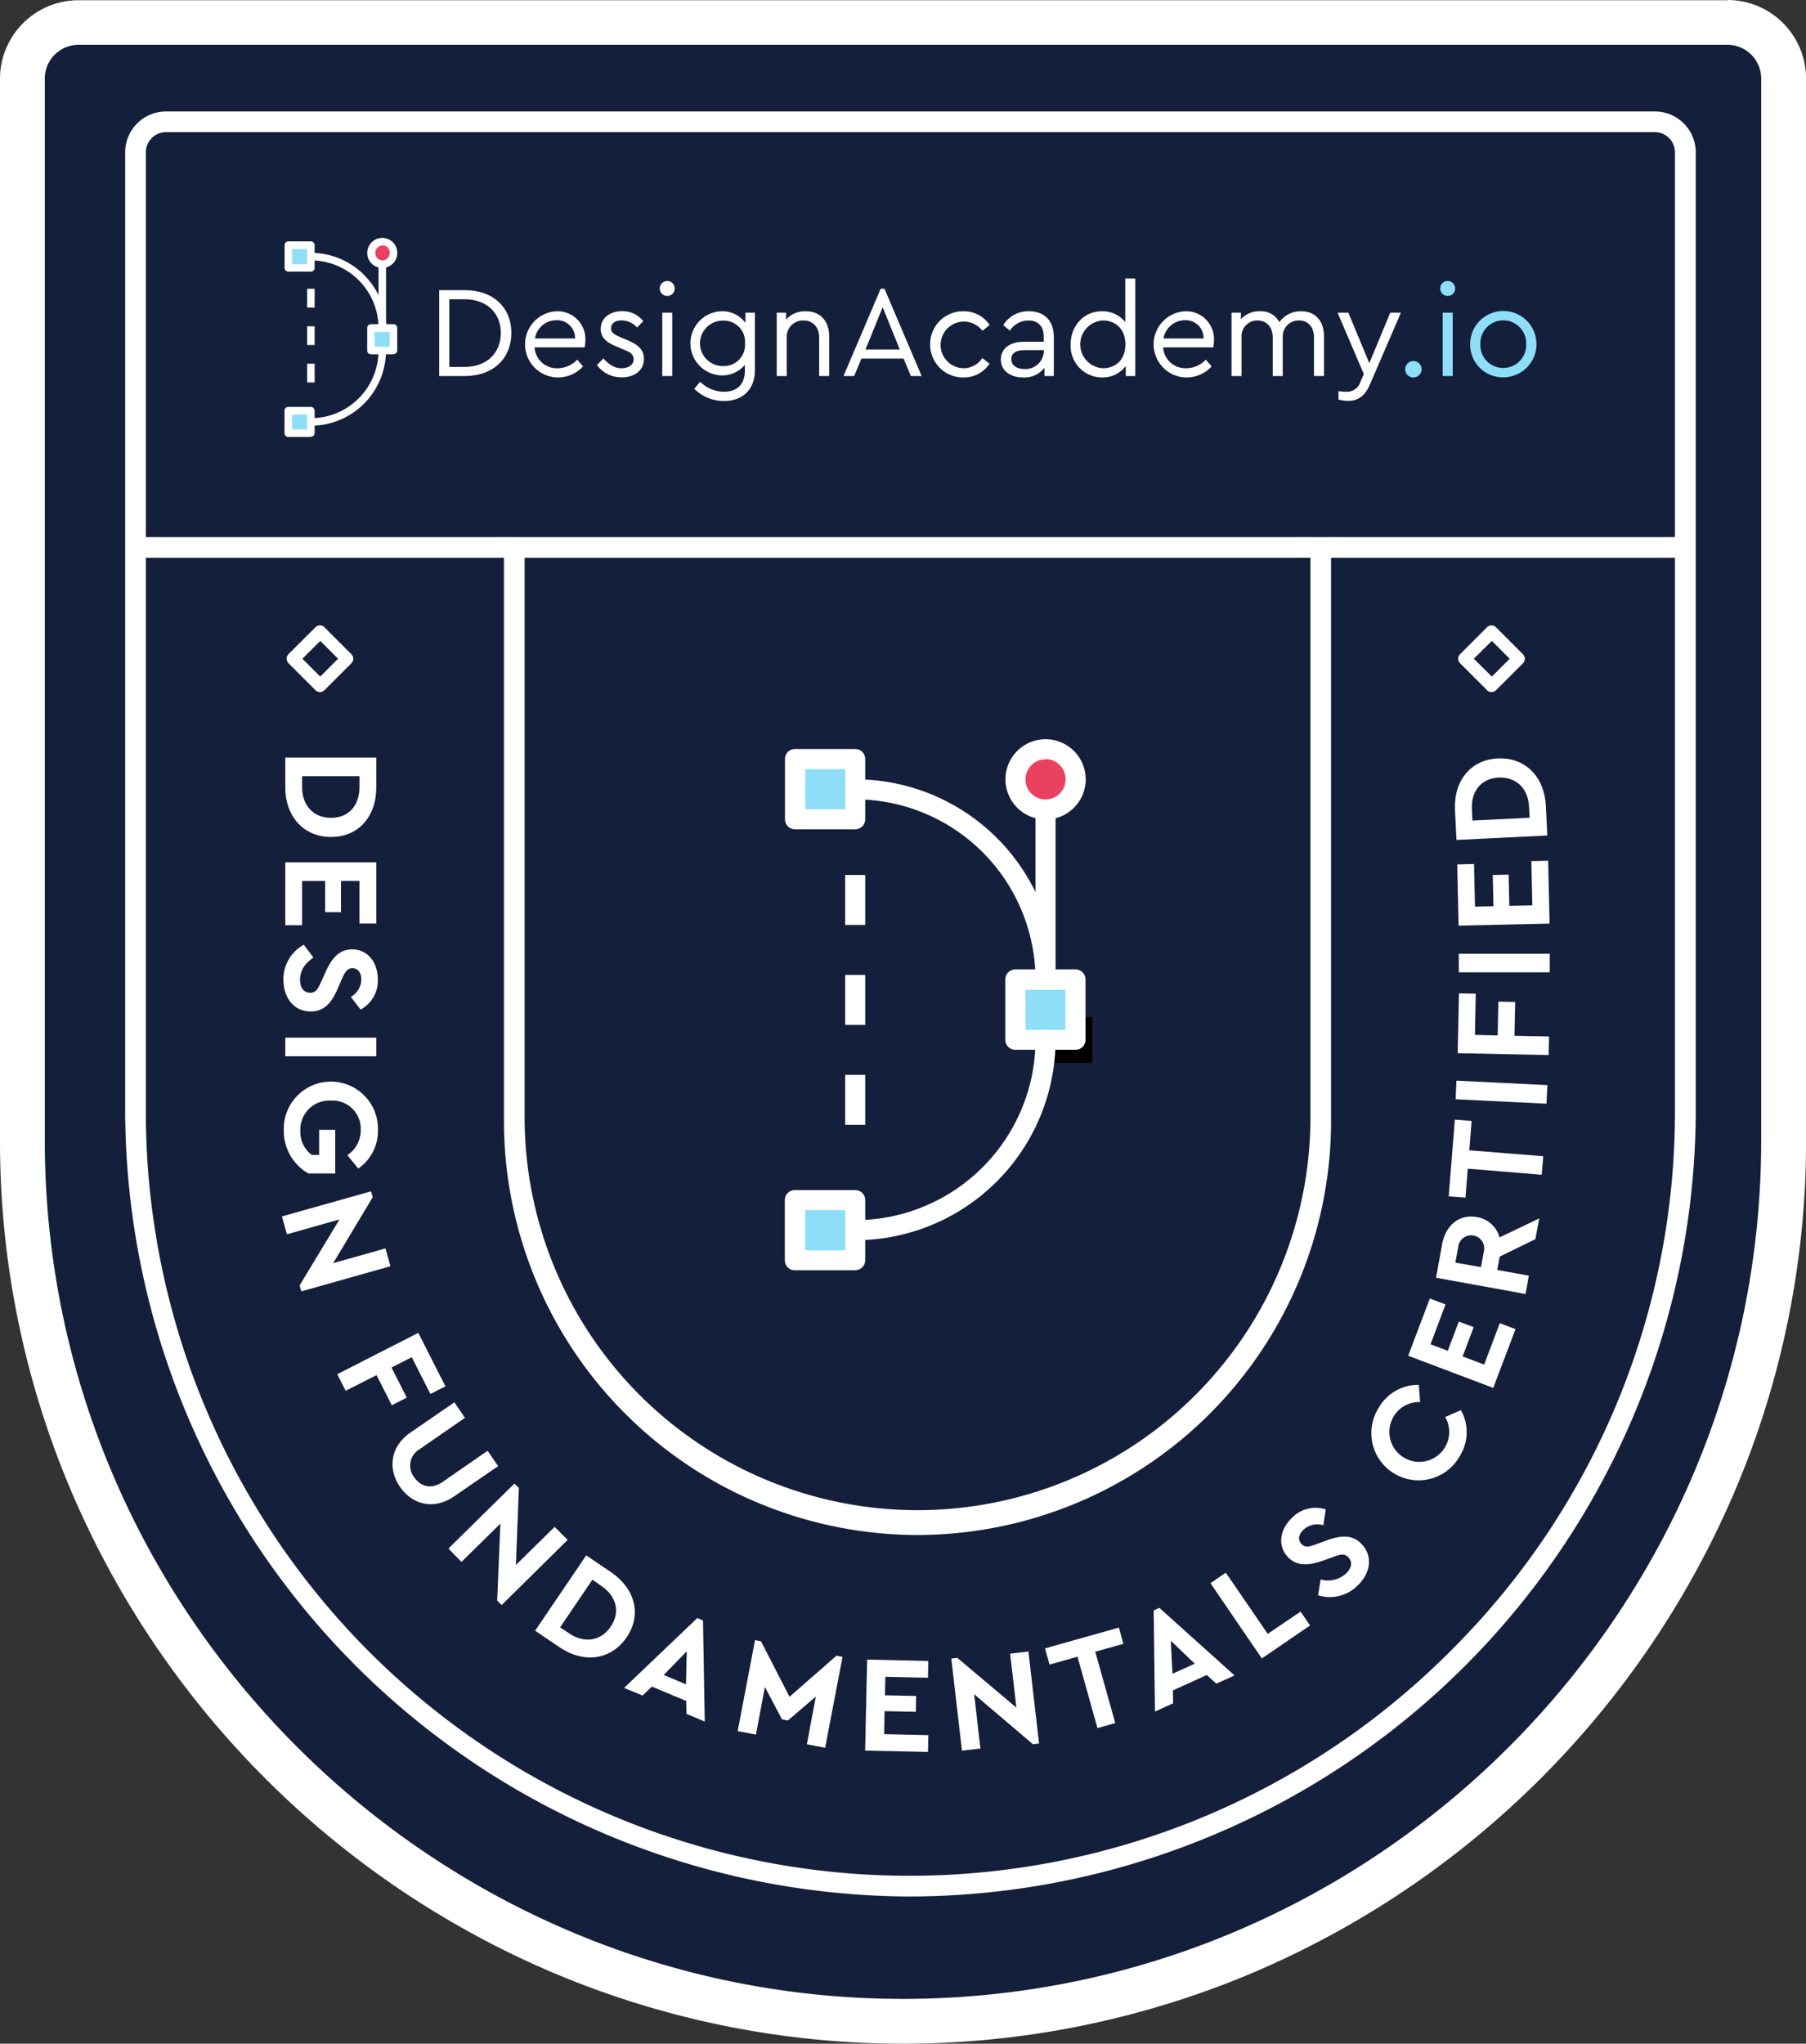 <svg xmlns="http://www.w3.org/2000/svg" xmlns:xlink="http://www.w3.org/1999/xlink" viewBox="0 0 405.13 458.38"><rect x="0" y="0" width="405.13" height="458.38" fill="#333333" stroke="none"/><defs><style>.cls-1{fill:none;}.cls-2{fill:#141f3b;}.cls-3{fill:#fff;}.cls-4{fill:#8edef8;}.cls-5{clip-path:url(#clip-path);}.cls-6{clip-path:url(#clip-path-2);}.cls-7{clip-path:url(#clip-path-3);}.cls-8{clip-path:url(#clip-path-4);}.cls-9{fill:#ea425e;}.cls-10{clip-path:url(#clip-path-5);}.cls-11{clip-path:url(#clip-path-6);}.cls-12{clip-path:url(#clip-path-7);}.cls-13{clip-path:url(#clip-path-8);}</style><clipPath id="clip-path"><rect class="cls-1" x="83.22" y="73.57" width="5.06" height="5.06"/></clipPath><clipPath id="clip-path-2"><rect class="cls-1" x="64.68" y="92.12" width="5.06" height="5.06"/></clipPath><clipPath id="clip-path-3"><rect class="cls-1" x="64.68" y="55.03" width="5.06" height="5.06"/></clipPath><clipPath id="clip-path-4"><circle class="cls-1" cx="85.75" cy="56.71" r="2.53"/></clipPath><clipPath id="clip-path-5"><rect class="cls-1" x="227.8" y="219.73" width="13.49" height="13.49"/></clipPath><clipPath id="clip-path-6"><rect class="cls-1" x="178.35" y="269.17" width="13.49" height="13.49"/></clipPath><clipPath id="clip-path-7"><rect class="cls-1" x="178.35" y="170.26" width="13.49" height="13.49"/></clipPath><clipPath id="clip-path-8"><circle class="cls-1" cx="234.55" cy="174.76" r="6.75"/></clipPath></defs><title>design-fundamentals-certified-badge</title><g id="Layer_2" data-name="Layer 2"><g id="Layer_1-2" data-name="Layer 1"><path class="cls-2" d="M387.51,10.05H17.62a7.57,7.57,0,0,0-7.57,7.57V255.81c0,105.88,86.63,192.52,192.51,192.52h0c105.89,0,192.52-86.64,192.52-192.52V17.62A7.57,7.57,0,0,0,387.51,10.05Z"/><path class="cls-3" d="M387.51,10.05a7.57,7.57,0,0,1,7.57,7.57V255.81c0,105.88-86.63,192.52-192.52,192.52h0c-105.88,0-192.51-86.64-192.51-192.52V17.62a7.57,7.57,0,0,1,7.57-7.57H387.51m0-10H17.62A17.63,17.63,0,0,0,0,17.62V255.81a200.16,200.16,0,0,0,16,78.68A204.39,204.39,0,0,0,123.88,442.38a201.45,201.45,0,0,0,157.36,0,204.46,204.46,0,0,0,107.9-107.89,200.16,200.16,0,0,0,16-78.68V17.62A17.64,17.64,0,0,0,387.51,0Z"/><path d="M245,228.12v10.26h-9.17V228.12Z"/><path class="cls-3" d="M204.22,425.36A176.65,176.65,0,0,1,28.08,249.22V34.15A9.17,9.17,0,0,1,37.24,25h334a9.17,9.17,0,0,1,9.16,9.16V249.22A176.65,176.65,0,0,1,204.22,425.36ZM37.24,29.63a4.53,4.53,0,0,0-4.52,4.52V249.22A171.3,171.3,0,0,0,325.35,370.34a170.28,170.28,0,0,0,50.38-121.12V34.15a4.53,4.53,0,0,0-4.52-4.52Z"/><path class="cls-3" d="M84.41,169.92v6.68c0,6.55-4,11.12-10.14,11.12S64,183.15,64,176.6v-6.68Zm-16.64,6.64c0,4.12,2.57,6.87,6.5,6.87s6.37-2.75,6.37-6.87v-2.47H67.77Z"/><path class="cls-3" d="M84.41,193.41v13.73H80.64v-9.55H76.49v7H72.94v-7H67.77v9.92H64v-14.1Z"/><path class="cls-3" d="M68.15,211.89l2.16,2.87c-1.55,1.11-3,2.57-3,5,0,1.79.84,2.9,2.26,2.9s1.79-1,2.53-2.59l1-2.2c1.27-2.81,2.94-4.94,5.88-4.94,3.52,0,5.78,2.93,5.78,6.77a7.37,7.37,0,0,1-3.87,6.74l-2.19-2.85a4.55,4.55,0,0,0,2.35-3.89c0-1.36-.62-2.54-2-2.54-1.17,0-1.67.9-2.35,2.38l-1,2.32c-1.42,3.22-3.06,5-6,5-3.8,0-6.12-3.09-6.12-7.14A8.8,8.8,0,0,1,68.15,211.89Z"/><path class="cls-3" d="M84.41,232.74v4.17H64v-4.17Z"/><path class="cls-3" d="M74.21,242.59A10.57,10.57,0,0,1,84.78,253.5a10.17,10.17,0,0,1-4.42,8.59l-2.44-3a6.67,6.67,0,0,0,3-5.68,6.32,6.32,0,0,0-6.7-6.56,6.5,6.5,0,0,0-6.84,6.8,6.41,6.41,0,0,0,2.54,5.38h1.67v-5.62h3.61v9.8h-6a11,11,0,0,1-5.54-9.74A10.59,10.59,0,0,1,74.21,242.59Z"/><path class="cls-3" d="M87.59,284l-20,5.64-.38-1.34,8.94-14.79-11.78,3.32-1.13-4,20-5.63.37,1.31-8.87,14.8,11.73-3.31Z"/><path class="cls-3" d="M93.84,298.94l6.08,12-3.37,1.71-4.18-8.24-4.55,2.31,3.43,6.75-3.36,1.71-3.43-6.75-6.92,3.51-1.89-3.72Z"/><path class="cls-3" d="M92.08,321.3l9.85-6.78L104.3,318l-10.11,7a4.25,4.25,0,0,0-1.28,6.33c1.46,2.11,3.84,2.79,6.36,1.06l10.11-7,2.37,3.44-9.86,6.78c-4.5,3.1-9.36,1.94-12.16-2.13S87.57,324.4,92.08,321.3Z"/><path class="cls-3" d="M127.34,345.38,112.53,360l-1-1,.72-17.27-8.73,8.59-2.93-3,14.81-14.57,1,1L115.73,351l8.69-8.54Z"/><path class="cls-3" d="M131.5,348.85l5.53,3.74c5.43,3.68,7,9.57,3.54,14.64s-9.54,5.94-15,2.26l-5.53-3.74Zm-3.82,17.5c3.41,2.31,7.13,1.72,9.33-1.53s1.29-6.81-2.12-9.12l-2-1.39L125.64,365Z"/><path class="cls-3" d="M153.93,381.5l-7.7-3.21-2.08,2L140,378.58l16.42-15.67,1.28.54.39,22.67L154,384.4Zm.12-11.13-5.16,5.31,5,2.1Z"/><path class="cls-3" d="M189,371.63,185.1,392l-4.1-.78,2-10.69-6.25,5.36-1.33-.25-3.84-7.28-2,10.69-4.1-.78,3.89-20.41,1.33.25,6.41,12.46,10.54-9.23Z"/><path class="cls-3" d="M194.52,372.23l13.72.3-.08,3.77-9.55-.21-.09,4.15,7,.15-.08,3.55-7-.15-.11,5.16,9.92.22-.08,3.77-14.1-.3Z"/><path class="cls-3" d="M230.7,370.41l2.39,20.64-1.38.16L218.53,380l1.4,12.17-4.14.48L213.4,372l1.35-.16L228,383l-1.4-12.1Z"/><path class="cls-3" d="M241.71,371.58l-6.28,1.77-1-3.64L251,365.05l1,3.64-6.31,1.77,4.49,16-4,1.13Z"/><path class="cls-3" d="M270.71,375.68l-7.6,3.46.06,2.89-4.08,1.85-.29-22.69,1.27-.57,16.87,15.16-4.09,1.85ZM262.64,368l.38,7.4,5-2.25Z"/><path class="cls-3" d="M271.54,355.09l3.44-2.36,9.4,13.73,7.37-5,2.13,3.11-10.82,7.4Z"/><path class="cls-3" d="M295.67,357.8l.59-3.55a6,6,0,0,0,5.67-1.31c1.3-1.24,1.53-2.61.55-3.64s-2-.62-3.63,0l-2.27.8c-2.91,1-5.61,1.28-7.64-.84-2.43-2.55-1.86-6.21.91-8.86a7.36,7.36,0,0,1,7.55-1.85l-.55,3.55a4.54,4.54,0,0,0-4.44,1c-1,.94-1.41,2.19-.47,3.18s1.8.59,3.35.06l2.38-.87c3.31-1.19,5.76-1.26,7.77.84,2.62,2.76,2,6.57-.95,9.36A8.81,8.81,0,0,1,295.67,357.8Z"/><path class="cls-3" d="M312.77,330.51a10.59,10.59,0,0,1-3.49-14.77,10.14,10.14,0,0,1,9-5.12l.29,3.85a6.64,6.64,0,0,0-5.95,3.25,6.71,6.71,0,0,0,11.52,6.89,6.64,6.64,0,0,0,.05-6.78l3.53-1.56a10.11,10.11,0,0,1-.28,10.35A10.58,10.58,0,0,1,312.77,330.51Z"/><path class="cls-3" d="M315.89,304.08l4.86-12.84,3.52,1.33-3.37,8.94,3.87,1.46,2.48-6.56,3.33,1.26-2.48,6.56,4.83,1.83,3.51-9.29,3.53,1.34-5,13.18Z"/><path class="cls-3" d="M344.42,277.93l-8,3.91-.55,3,7.09,1.28-.74,4.11-20.08-3.65,1.37-7.54c.77-4.23,3.87-6.78,7.79-6.06a6.29,6.29,0,0,1,5.08,4.56l8.91-4.26Zm-12.2,6.27.63-3.44a2.93,2.93,0,1,0-5.75-1l-.63,3.43Z"/><path class="cls-3" d="M329.26,262.12l-.52,6.5-3.76-.3,1.38-17.2,3.76.3L329.6,258l16.58,1.33-.34,4.16Z"/><path class="cls-3" d="M326.53,246.55l.19-4.17,20.39,1-.19,4.17Z"/><path class="cls-3" d="M327,236.21l.28-13.41,3.77.08-.19,9.24,5.1.11.16-7.58,3.77.08-.16,7.58,7.76.16-.09,4.17Z"/><path class="cls-3" d="M327.25,218.08v-4.17l20.4,0v4.17Z"/><path class="cls-3" d="M327.2,207.61l-.31-13.73,3.77-.09.22,9.56,4.14-.1-.16-7,3.56-.08.16,7,5.16-.11-.22-9.93,3.77-.08.32,14.1Z"/><path class="cls-3" d="M326.72,188.39l-.33-6.67c-.33-6.54,3.46-11.31,9.58-11.61s10.47,4.06,10.8,10.61l.33,6.67ZM343,180.94c-.2-4.11-2.9-6.73-6.82-6.54s-6.23,3.06-6,7.17l.12,2.47,12.84-.63Z"/><rect class="cls-3" x="30.4" y="120.47" width="347.65" height="4.64"/><path class="cls-3" d="M205.82,344.28a92.88,92.88,0,0,1-92.77-92.77V122.79h4.64V251.51a88.14,88.14,0,0,0,176.27,0V122.79h4.63V251.51A92.87,92.87,0,0,1,205.82,344.28Z"/><path class="cls-3" d="M98.52,65.08h5.72c6.53,0,10.47,4,10.47,9.6s-3.94,9.66-10.47,9.66H98.52Zm5.69,17.22c5.16,0,8.14-3.3,8.14-7.62s-3-7.56-8.14-7.56h-3.42V82.3Z"/><path class="cls-3" d="M131.14,77.92H119.91a5,5,0,0,0,5.22,4.67,6,6,0,0,0,4.35-1.93l1.31,1.52a7.63,7.63,0,0,1-5.69,2.48,7.43,7.43,0,0,1-.26-14.85,6.26,6.26,0,0,1,6.48,6.42A8.46,8.46,0,0,1,131.14,77.92Zm-11.14-2h9a4,4,0,0,0-4.23-4.09A4.84,4.84,0,0,0,120,75.94Z"/><path class="cls-3" d="M133.91,81.89l1.43-1.49c1.17,1.23,2.37,2.19,4.09,2.19,1.49,0,2.71-.73,2.71-2s-1-1.7-2.48-2.28l-1.37-.58c-2.16-.91-3.53-1.93-3.53-3.94,0-2.57,2.19-4,4.79-4a5.9,5.9,0,0,1,4.75,2.25l-1.37,1.4a4.87,4.87,0,0,0-3.5-1.58c-1.34,0-2.36.61-2.36,1.78,0,1,.73,1.4,2.3,2.07l1.32.56c2.53,1.08,3.76,2.19,3.76,4.2,0,2.77-2.36,4.17-5,4.17A6.85,6.85,0,0,1,133.91,81.89Z"/><path class="cls-3" d="M148,64.7a1.68,1.68,0,0,1,3.36,0,1.68,1.68,0,0,1-3.36,0Zm.56,5.43h2.24V84.34h-2.24Z"/><path class="cls-3" d="M169.34,70.13V83c0,4.38-2.77,6.94-6.91,6.94a9.47,9.47,0,0,1-6.69-2.74l1.32-1.57a7.77,7.77,0,0,0,5.31,2.24c2.89,0,4.72-1.6,4.72-4.75V81.83a6.64,6.64,0,0,1-5.28,2.37,7.2,7.2,0,0,1,0-14.39,6.43,6.43,0,0,1,5.4,2.6V70.13ZM167.12,77a4.74,4.74,0,0,0-5-5.08,5.09,5.09,0,0,0,0,10.18A4.74,4.74,0,0,0,167.12,77Z"/><path class="cls-3" d="M186,75.41v8.93h-2.24V75.67c0-2.24-1.35-3.79-3.53-3.79a3.62,3.62,0,0,0-3.74,3.79v8.67h-2.25V70.13h2.1v1.52a5.76,5.76,0,0,1,4.38-1.84C184.11,69.81,186,72.11,186,75.41Z"/><path class="cls-3" d="M202.7,80.43h-9.46l-1.63,3.91h-2.39l8.34-19.58h.85l8.34,19.58h-2.42ZM198,68.9l-3.85,9.49h7.7Z"/><path class="cls-3" d="M208.65,77.22a7.38,7.38,0,0,1,7.44-7.41A6.92,6.92,0,0,1,222,72.9l-1.61,1.29a5.23,5.23,0,1,0-4.23,8.4,5.05,5.05,0,0,0,4.2-2.28l1.61,1.26a6.88,6.88,0,0,1-5.84,3.09A7.38,7.38,0,0,1,208.65,77.22Z"/><path class="cls-3" d="M236.4,75.59v8.75h-2.1V82.5a5.72,5.72,0,0,1-4.78,2.16c-2.86,0-5-1.51-5-4s2-4,5.11-4h4.5V75.47c0-2.39-1.35-3.59-3.45-3.59a5,5,0,0,0-4.14,2.28l-1.49-1.23a6.56,6.56,0,0,1,5.78-3.12C234.1,69.81,236.4,71.76,236.4,75.59Zm-2.24,3.29v-.35h-4.24c-2,0-3.06.68-3.06,2,0,1.52,1.37,2.24,2.95,2.24A4.15,4.15,0,0,0,234.16,78.88Z"/><path class="cls-3" d="M254.67,62.46V84.34h-2.13V82.09a6.47,6.47,0,0,1-5.37,2.57,7.08,7.08,0,0,1-7-7.41c0-4.2,3-7.44,7-7.44a6.52,6.52,0,0,1,5.25,2.42V62.46Zm-2.22,14.79c0-3.73-2.51-5.37-5-5.37a5.36,5.36,0,0,0,0,10.71C249.94,82.59,252.45,81,252.45,77.25Z"/><path class="cls-3" d="M272.15,77.92H260.92a5,5,0,0,0,5.22,4.67,6,6,0,0,0,4.35-1.93l1.31,1.52a7.63,7.63,0,0,1-5.69,2.48,7.43,7.43,0,0,1-.26-14.85,6.26,6.26,0,0,1,6.48,6.42A8.46,8.46,0,0,1,272.15,77.92Zm-11.15-2h9a4,4,0,0,0-4.23-4.09A4.86,4.86,0,0,0,261,75.94Z"/><path class="cls-3" d="M297,75.41v8.93h-2.24V75.7c0-2.24-1.23-3.82-3.36-3.82a3.56,3.56,0,0,0-3.65,3.62v8.84h-2.24V75.7c0-2.24-1.29-3.82-3.39-3.82a3.55,3.55,0,0,0-3.62,3.82v8.64h-2.24V70.13h2.1v1.49a5.44,5.44,0,0,1,4.23-1.81A4.65,4.65,0,0,1,287,72.26a5.78,5.78,0,0,1,4.87-2.45C295.18,69.81,297,72.11,297,75.41Z"/><path class="cls-3" d="M314.26,70.13l-7,16.2c-1.11,2.53-2.66,3.58-4.82,3.58a9,9,0,0,1-2.19-.29V87.73a15.13,15.13,0,0,0,1.73.14,3.16,3.16,0,0,0,3.21-2.27l.75-1.7-5.89-13.77h2.42l4.7,11.32,4.7-11.32Z"/><path class="cls-4" d="M315.22,82.82a1.84,1.84,0,1,1,1.84,1.84A1.81,1.81,0,0,1,315.22,82.82Z"/><path class="cls-4" d="M323.07,64.7a1.68,1.68,0,0,1,3.36,0,1.68,1.68,0,0,1-3.36,0Zm.56,5.43h2.25V84.34h-2.25Z"/><path class="cls-4" d="M329.79,77.22a7.44,7.44,0,1,1,7.41,7.41A7.33,7.33,0,0,1,329.79,77.22Zm12.57,0a5.14,5.14,0,1,0-10.27,0,5.09,5.09,0,0,0,5.11,5.31A5.14,5.14,0,0,0,342.36,77.25Z"/><g id="_Clip_Group_" data-name=" Clip Group "><g class="cls-5"><rect id="_Path_" data-name=" Path " class="cls-4" x="79.01" y="69.36" width="13.48" height="13.48"/></g></g><path class="cls-3" d="M88.28,79.47H83.21a.84.84,0,0,1-.84-.83h0V73.57a.85.85,0,0,1,.82-.86h5.08a.84.84,0,0,1,.84.85h0v5a.83.83,0,0,1-.82.86h0Zm-4.2-1.68h3.34V74.42H84Z"/><g id="_Clip_Group_2" data-name=" Clip Group 2"><g class="cls-6"><rect id="_Path_2" data-name=" Path 2" class="cls-4" x="60.46" y="87.9" width="13.48" height="13.48"/></g></g><path class="cls-3" d="M69.74,98H64.67a.84.84,0,0,1-.85-.84h0V92.12a.84.84,0,0,1,.84-.85h5.08a.84.84,0,0,1,.84.84h0v5a.83.83,0,0,1-.83.85h0Zm-4.2-1.69h3.37V93H65.52Z"/><g id="_Clip_Group_3" data-name=" Clip Group 3"><g class="cls-7"><rect id="_Path_3" data-name=" Path 3" class="cls-4" x="60.46" y="50.82" width="13.48" height="13.48"/></g></g><path class="cls-3" d="M69.74,60.93H64.67a.84.84,0,0,1-.83-.83V55a.84.84,0,0,1,.83-.86h5.07a.85.85,0,0,1,.84.85V60.1A.84.84,0,0,1,69.74,60.93Zm-4.2-1.68h3.37V55.87H65.52Z"/><path class="cls-3" d="M69.74,95.49a.85.85,0,0,1,0-1.69A15.19,15.19,0,0,0,84.91,78.63a.84.84,0,1,1,1.68-.12.24.24,0,0,1,0,.12A16.87,16.87,0,0,1,69.74,95.49Z"/><path class="cls-3" d="M85.75,74.42a.85.85,0,0,1-.84-.85h0A15.19,15.19,0,0,0,69.74,58.4a.84.84,0,0,1-.78-.91.86.86,0,0,1,.78-.78A16.88,16.88,0,0,1,86.61,73.57a.85.85,0,0,1-.84.85Z"/><rect class="cls-3" x="84.91" y="58.4" width="1.69" height="16.02"/><g id="_Clip_Group_4" data-name=" Clip Group 4"><g class="cls-8"><rect id="_Path_4" data-name=" Path 4" class="cls-9" x="79.01" y="49.97" width="13.48" height="13.48"/></g></g><path class="cls-3" d="M85.75,60.1a3.37,3.37,0,1,1,3.37-3.37,3.37,3.37,0,0,1-3.37,3.37Zm0-5.05a1.69,1.69,0,0,0,0,3.37,1.69,1.69,0,0,0,1.69-1.69h0A1.69,1.69,0,0,0,85.77,55h0Z"/><path class="cls-3" d="M70.58,85.78H68.9v-4.2h1.68Zm0-8.4H68.9v-4.2h1.68Zm0-8.4H68.9V64.77h1.68Z"/><g id="_Clip_Group_2-2" data-name=" Clip Group "><g class="cls-10"><rect id="_Path_2-2" data-name=" Path " class="cls-4" x="216.55" y="208.48" width="35.96" height="35.96"/></g></g><path class="cls-3" d="M241.28,235.45H227.77a2.23,2.23,0,0,1-2.25-2.23h0V219.73a2.26,2.26,0,0,1,2.2-2.31h13.54a2.26,2.26,0,0,1,2.25,2.26h0v13.48a2.23,2.23,0,0,1-2.19,2.29h0ZM230.07,231H239v-9h-9Z"/><g id="_Clip_Group_2-3" data-name=" Clip Group 2"><g class="cls-11"><rect id="_Path_2-3" data-name=" Path 2" class="cls-4" x="167.1" y="257.93" width="35.96" height="35.96"/></g></g><path class="cls-3" d="M191.83,284.91H178.31a2.23,2.23,0,0,1-2.25-2.22h0V269.17a2.24,2.24,0,0,1,2.22-2.25h13.55a2.24,2.24,0,0,1,2.26,2.23h0v13.49a2.25,2.25,0,0,1-2.23,2.25h0Zm-11.2-4.49h9v-9h-9Z"/><g id="_Clip_Group_3-2" data-name=" Clip Group 3"><g class="cls-12"><rect id="_Path_3-2" data-name=" Path 3" class="cls-4" x="167.1" y="159.03" width="35.96" height="35.96"/></g></g><path class="cls-3" d="M191.83,186H178.31a2.26,2.26,0,0,1-2.22-2.2V170.26a2.25,2.25,0,0,1,2.22-2.27h13.52a2.25,2.25,0,0,1,2.26,2.25V183.8A2.25,2.25,0,0,1,191.83,186Zm-11.2-4.49h9v-9h-9Z"/><path class="cls-3" d="M191.83,278.17a2.26,2.26,0,0,1,0-4.5,40.51,40.51,0,0,0,40.46-40.46,2.26,2.26,0,0,1,4.5-.33v.33A45,45,0,0,1,191.83,278.17Z"/><path class="cls-3" d="M234.55,222a2.26,2.26,0,0,1-2.26-2.26h0a40.51,40.51,0,0,0-40.46-40.46,2.25,2.25,0,0,1,0-4.49,45,45,0,0,1,45,45,2.26,2.26,0,0,1-2.26,2.26Z"/><rect class="cls-3" x="232.29" y="179.25" width="4.5" height="42.71"/><g id="_Clip_Group_4-2" data-name=" Clip Group 4"><g class="cls-13"><rect id="_Path_4-2" data-name=" Path 4" class="cls-9" x="216.55" y="156.78" width="35.96" height="35.96"/></g></g><path class="cls-3" d="M234.55,183.8a9,9,0,1,1,9-9,9,9,0,0,1-9,9Zm0-13.49a4.5,4.5,0,1,0,4.49,4.5h0a4.5,4.5,0,0,0-4.44-4.55h0Z"/><path class="cls-3" d="M194.09,252.29h-4.5V241.08h4.5Zm0-22.42h-4.5v-11.2h4.5Zm0-22.41h-4.5V196.25h4.5Z"/><path class="cls-3" d="M341.66,148.75l-6.07,6.06a1.42,1.42,0,0,1-2,0l-6.07-6.07a1.43,1.43,0,0,1,0-2l6.06-6.06a1.42,1.42,0,0,1,2,0l6.08,6.08A1.43,1.43,0,0,1,341.66,148.75Zm-7,3,4-4-4-4-4.05,4Z"/><path class="cls-3" d="M78.84,148.75l-6.07,6.06a1.42,1.42,0,0,1-2,0l-6.07-6.07a1.44,1.44,0,0,1,0-2l6.07-6.06a1.42,1.42,0,0,1,2,0l6.08,6.08A1.43,1.43,0,0,1,78.84,148.75Zm-7,3,4-4-4-4-4,4Z"/></g></g></svg>
